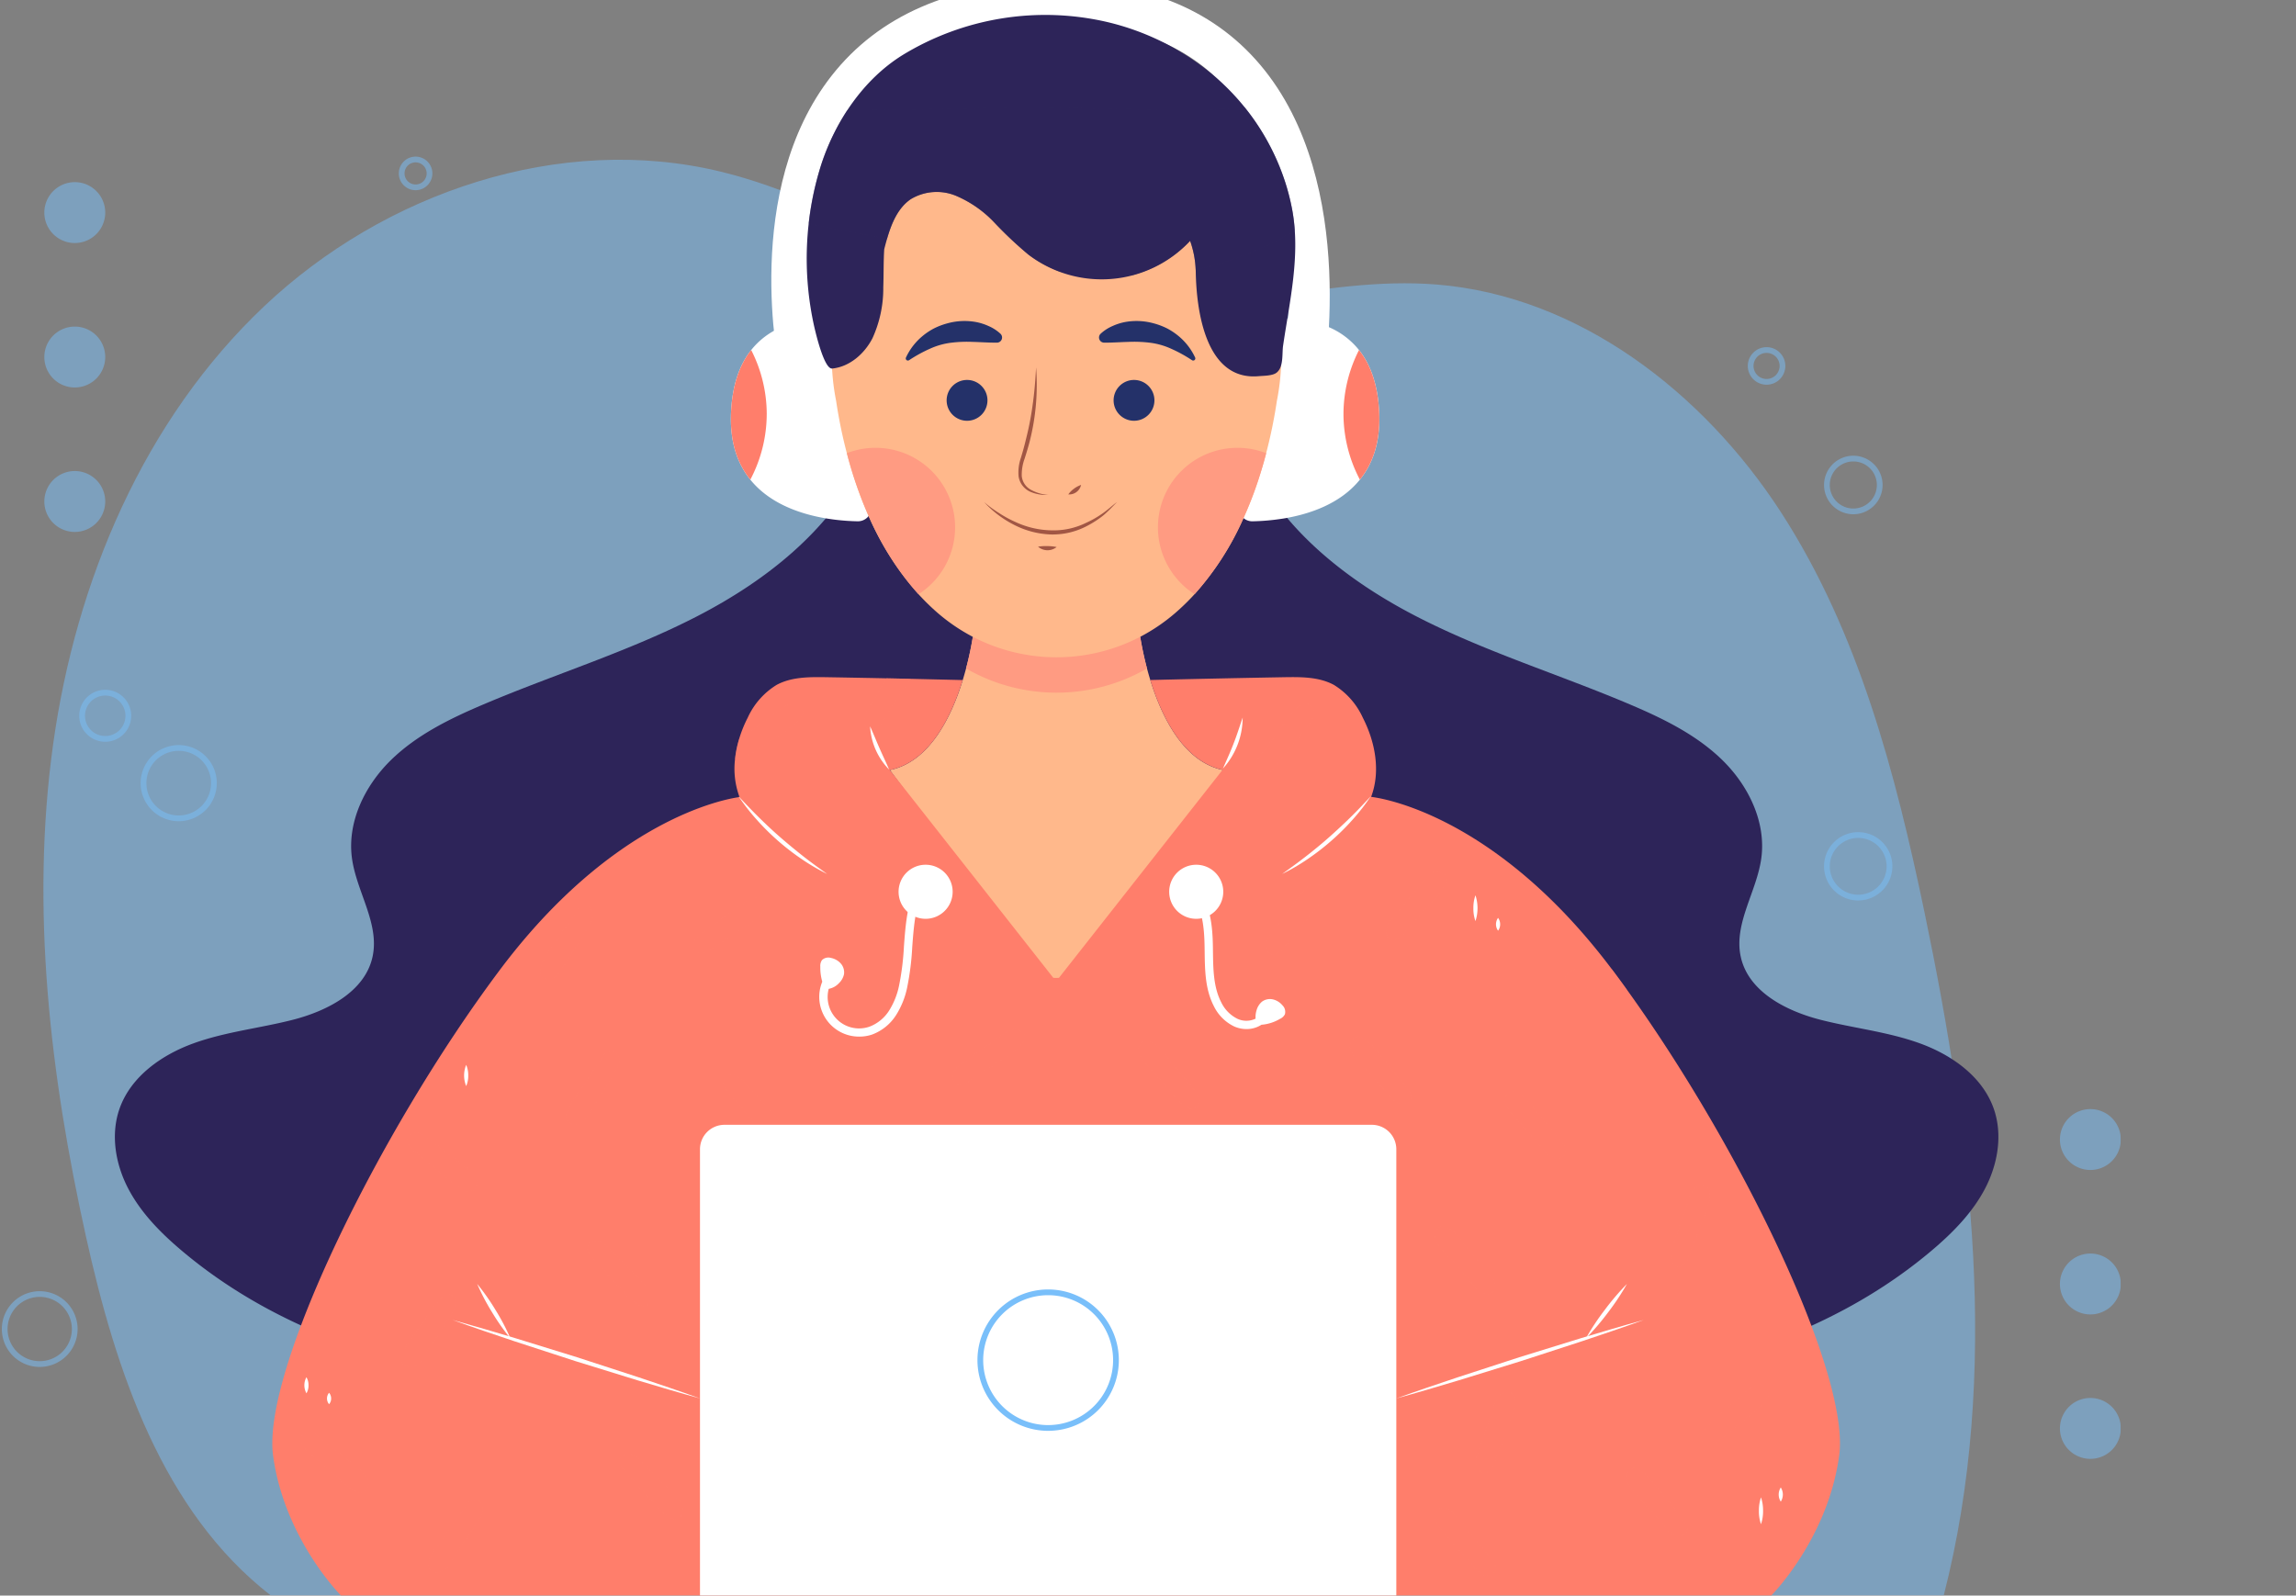 <svg xmlns="http://www.w3.org/2000/svg" xmlns:xlink="http://www.w3.org/1999/xlink" width="400" height="278" viewBox="0 0 400 278">
  <rect x="0" y="0" width="400" height="278" fill="#808080" stroke="none"/>
  <defs>
    <clipPath id="clip-path">
      <rect id="Rectángulo_418015" data-name="Rectángulo 418015" width="400" height="278" transform="translate(179.68 720)" fill="#fff" stroke="#707070" stroke-width="1"/>
    </clipPath>
    <clipPath id="clip-path-2">
      <path id="Trazado_1078388" data-name="Trazado 1078388" d="M0,0H369.162V289.207H0Z" fill="none"/>
    </clipPath>
    <clipPath id="clip-path-3">
      <rect id="Rectángulo_418005" data-name="Rectángulo 418005" width="336.544" height="250.151" transform="translate(12.708 35.109)" fill="none"/>
    </clipPath>
    <clipPath id="clip-path-4">
      <rect id="Rectángulo_418006" data-name="Rectángulo 418006" width="329.359" height="210.881" transform="translate(0 30.497)" fill="none"/>
    </clipPath>
    <clipPath id="clip-path-5">
      <rect id="Rectángulo_418007" data-name="Rectángulo 418007" width="10.61" height="10.609" transform="translate(7.403 34.942)" fill="none"/>
    </clipPath>
    <clipPath id="clip-path-6">
      <rect id="Rectángulo_418008" data-name="Rectángulo 418008" width="10.61" height="10.609" transform="translate(7.403 60.111)" fill="none"/>
    </clipPath>
    <clipPath id="clip-path-7">
      <rect id="Rectángulo_418009" data-name="Rectángulo 418009" width="10.61" height="10.609" transform="translate(7.403 85.28)" fill="none"/>
    </clipPath>
    <clipPath id="clip-path-8">
      <rect id="Rectángulo_418010" data-name="Rectángulo 418010" width="10.609" height="10.61" transform="translate(358.553 196.444)" fill="none"/>
    </clipPath>
    <clipPath id="clip-path-9">
      <rect id="Rectángulo_418011" data-name="Rectángulo 418011" width="10.609" height="10.61" transform="translate(358.553 221.613)" fill="none"/>
    </clipPath>
    <clipPath id="clip-path-10">
      <rect id="Rectángulo_418012" data-name="Rectángulo 418012" width="10.609" height="10.61" transform="translate(358.553 246.782)" fill="none"/>
    </clipPath>
    <clipPath id="clip-path-11">
      <rect id="Rectángulo_418013" data-name="Rectángulo 418013" width="84.686" height="29.283" transform="translate(140.566 21.885)" fill="none"/>
    </clipPath>
    <clipPath id="clip-path-12">
      <rect id="Rectángulo_418014" data-name="Rectángulo 418014" width="255.779" height="156.327" transform="translate(52.028 121.395)" fill="none"/>
    </clipPath>
  </defs>
  <g id="Enmascarar_grupo_1098886" data-name="Enmascarar grupo 1098886" transform="translate(-179.68 -720)" clip-path="url(#clip-path)">
    <g id="Grupo_1210040" data-name="Grupo 1210040" transform="translate(4864.68 -647.513)">
      <g id="Grupo_1210038" data-name="Grupo 1210038" transform="translate(-4684.68 1364.306)">
        <g id="Enmascarar_grupo_1098885" data-name="Enmascarar grupo 1098885" clip-path="url(#clip-path-2)">
          <g id="Grupo_1210036" data-name="Grupo 1210036">
            <g id="Grupo_1210039" data-name="Grupo 1210039">
              <g id="Grupo_1210007" data-name="Grupo 1210007" opacity="0.5" style="mix-blend-mode: screen;isolation: isolate">
                <g id="Grupo_1210006" data-name="Grupo 1210006">
                  <g id="Grupo_1210005" data-name="Grupo 1210005" transform="translate(-5.472 -4.067)" clip-path="url(#clip-path-3)">
                    <path id="Trazado_1078305" data-name="Trazado 1078305" d="M52.328,285.26H343.782c9.926-38.748,4.833-79.729-3.321-118.891-5.067-24.339-11.5-48.926-25.006-69.8s-35.25-37.738-60.032-39.723c-19.927-1.6-39.8,6.356-59.666,4.135-23.029-2.575-42.521-18.333-65.04-23.8-28-6.794-58.579,3.647-79.519,23.434S18.358,108.465,14.4,137s-.5,57.648,5.739,85.774c5.179,23.358,13.32,47.85,32.193,62.486" transform="translate(0 0)" fill="#79bffa"/>
                  </g>
                </g>
              </g>
              <g id="Grupo_1210010" data-name="Grupo 1210010" opacity="0.5" style="mix-blend-mode: screen;isolation: isolate">
                <g id="Grupo_1210009" data-name="Grupo 1210009">
                  <g id="Grupo_1210008" data-name="Grupo 1210008" clip-path="url(#clip-path-4)">
                    <path id="Trazado_1078306" data-name="Trazado 1078306" d="M30.816,146.291a6.632,6.632,0,1,1,6.631-6.632,6.639,6.639,0,0,1-6.631,6.632m0-12.263a5.631,5.631,0,1,0,5.631,5.631,5.637,5.637,0,0,0-5.631-5.631" fill="#79bffa"/>
                    <path id="Trazado_1078307" data-name="Trazado 1078307" d="M18.013,132.449a4.527,4.527,0,1,1,4.527-4.527,4.532,4.532,0,0,1-4.527,4.527m0-8.053a3.526,3.526,0,1,0,3.526,3.526,3.53,3.53,0,0,0-3.526-3.526" fill="#79bffa"/>
                    <path id="Trazado_1078308" data-name="Trazado 1078308" d="M322.558,92.809a5.1,5.1,0,1,1,5.1-5.1,5.106,5.106,0,0,1-5.1,5.1m0-9.2a4.1,4.1,0,1,0,4.1,4.1,4.1,4.1,0,0,0-4.1-4.1" fill="#79bffa"/>
                    <path id="Trazado_1078309" data-name="Trazado 1078309" d="M307.446,70.237a3.271,3.271,0,1,1,3.27-3.271,3.274,3.274,0,0,1-3.27,3.271m0-5.541a2.271,2.271,0,1,0,2.27,2.27,2.273,2.273,0,0,0-2.27-2.27" fill="#79bffa"/>
                    <path id="Trazado_1078310" data-name="Trazado 1078310" d="M72.084,36.348a2.926,2.926,0,1,1,2.926-2.926,2.93,2.93,0,0,1-2.926,2.926m0-4.851a1.925,1.925,0,1,0,1.926,1.925A1.927,1.927,0,0,0,72.084,31.5" fill="#79bffa"/>
                    <path id="Trazado_1078311" data-name="Trazado 1078311" d="M6.6,241.378a6.6,6.6,0,1,1,6.6-6.6,6.611,6.611,0,0,1-6.6,6.6m0-12.208a5.6,5.6,0,1,0,5.6,5.6,5.61,5.61,0,0,0-5.6-5.6" fill="#79bffa"/>
                    <path id="Trazado_1078312" data-name="Trazado 1078312" d="M323.409,160.1a5.951,5.951,0,1,1,5.951-5.95,5.958,5.958,0,0,1-5.951,5.95m0-10.9a4.95,4.95,0,1,0,4.95,4.95,4.955,4.955,0,0,0-4.95-4.95" fill="#79bffa"/>
                  </g>
                </g>
              </g>
              <g id="Grupo_1210013" data-name="Grupo 1210013" opacity="0.5" style="mix-blend-mode: screen;isolation: isolate">
                <g id="Grupo_1210012" data-name="Grupo 1210012">
                  <g id="Grupo_1210011" data-name="Grupo 1210011" clip-path="url(#clip-path-5)">
                    <path id="Trazado_1078313" data-name="Trazado 1078313" d="M18.013,40.247a5.305,5.305,0,1,1-5.305-5.305,5.3,5.3,0,0,1,5.305,5.305" fill="#79bffa"/>
                  </g>
                </g>
              </g>
              <g id="Grupo_1210016" data-name="Grupo 1210016" opacity="0.5" style="mix-blend-mode: screen;isolation: isolate">
                <g id="Grupo_1210015" data-name="Grupo 1210015">
                  <g id="Grupo_1210014" data-name="Grupo 1210014" clip-path="url(#clip-path-6)">
                    <path id="Trazado_1078314" data-name="Trazado 1078314" d="M18.013,65.415a5.305,5.305,0,1,1-5.305-5.305,5.3,5.3,0,0,1,5.305,5.305" fill="#79bffa"/>
                  </g>
                </g>
              </g>
              <g id="Grupo_1210019" data-name="Grupo 1210019" opacity="0.5" style="mix-blend-mode: screen;isolation: isolate">
                <g id="Grupo_1210018" data-name="Grupo 1210018">
                  <g id="Grupo_1210017" data-name="Grupo 1210017" clip-path="url(#clip-path-7)">
                    <path id="Trazado_1078315" data-name="Trazado 1078315" d="M18.013,90.584a5.305,5.305,0,1,1-5.305-5.305,5.3,5.3,0,0,1,5.305,5.305" fill="#79bffa"/>
                  </g>
                </g>
              </g>
              <g id="Grupo_1210022" data-name="Grupo 1210022" opacity="0.5" style="mix-blend-mode: screen;isolation: isolate">
                <g id="Grupo_1210021" data-name="Grupo 1210021">
                  <g id="Grupo_1210020" data-name="Grupo 1210020" clip-path="url(#clip-path-8)">
                    <path id="Trazado_1078316" data-name="Trazado 1078316" d="M369.163,201.749a5.305,5.305,0,1,1-5.306-5.3,5.305,5.305,0,0,1,5.306,5.3" fill="#79bffa"/>
                  </g>
                </g>
              </g>
              <g id="Grupo_1210025" data-name="Grupo 1210025" opacity="0.5" style="mix-blend-mode: screen;isolation: isolate">
                <g id="Grupo_1210024" data-name="Grupo 1210024">
                  <g id="Grupo_1210023" data-name="Grupo 1210023" clip-path="url(#clip-path-9)">
                    <path id="Trazado_1078317" data-name="Trazado 1078317" d="M369.163,226.918a5.305,5.305,0,1,1-5.306-5.3,5.305,5.305,0,0,1,5.306,5.3" fill="#79bffa"/>
                  </g>
                </g>
              </g>
              <g id="Grupo_1210028" data-name="Grupo 1210028" opacity="0.5" style="mix-blend-mode: screen;isolation: isolate">
                <g id="Grupo_1210027" data-name="Grupo 1210027">
                  <g id="Grupo_1210026" data-name="Grupo 1210026" clip-path="url(#clip-path-10)">
                    <path id="Trazado_1078318" data-name="Trazado 1078318" d="M369.163,252.087a5.305,5.305,0,1,1-5.306-5.305,5.305,5.305,0,0,1,5.306,5.305" fill="#79bffa"/>
                  </g>
                </g>
              </g>
              <path id="Trazado_1078319" data-name="Trazado 1078319" d="M347.005,196.331c-1.974-5.564-7.3-9.322-12.854-11.335s-11.5-2.632-17.22-4.084c-6.09-1.546-12.713-4.931-14-11.08-1.211-5.772,2.822-11.283,3.6-17.128.84-6.267-2.225-12.575-6.733-17.007s-10.32-7.273-16.139-9.745c-12.363-5.251-25.3-9.2-37.234-15.356s-23.115-14.9-28.955-27a54.692,54.692,0,0,0-12.005-5.177c-4.371-1.318-9.212-1.586-13.424.175a18.85,18.85,0,0,0-8.28,7.264,18.853,18.853,0,0,0-8.279-7.264c-4.212-1.761-9.053-1.493-13.424-.175A54.672,54.672,0,0,0,150.055,83.6c-5.841,12.1-17.016,20.847-28.955,27s-24.872,10.1-37.235,15.356c-5.819,2.472-11.63,5.312-16.138,9.745s-7.573,10.74-6.734,17.007c.783,5.845,4.817,11.356,3.606,17.128-1.29,6.149-7.913,9.534-14,11.08-5.723,1.452-11.67,2.072-17.221,4.084S22.5,190.767,20.522,196.331c-1.607,4.527-.74,9.669,1.477,13.93s5.669,7.754,9.339,10.853c15.07,12.73,34.394,19.72,53.952,22.294s39.442.959,58.948-1.984a77.6,77.6,0,0,0,31.884-13.049,45.074,45.074,0,0,0,7.641-7.183,45.119,45.119,0,0,0,7.642,7.183,77.591,77.591,0,0,0,31.884,13.049c19.505,2.943,39.39,4.558,58.948,1.984s38.882-9.564,53.951-22.294c3.67-3.1,7.123-6.591,9.34-10.853s3.083-9.4,1.477-13.93" fill="#2d2459"/>
              <path id="Trazado_1078320" data-name="Trazado 1078320" d="M151.493,91.583a2.352,2.352,0,0,1-2.394,2.452c-4.435-.086-13.687-1.049-18.7-7.255-2.192-2.713-3.567-6.431-3.371-11.524.195-5.035,1.555-8.579,3.523-11.061,4.76-6,13.028-5.772,16.71-5.317a2.34,2.34,0,0,1,2.04,2.105c1.375,14.49,1.975,25.855,2.192,30.6" fill="#fff"/>
              <path id="Trazado_1078321" data-name="Trazado 1078321" d="M133.257,75.343A24.64,24.64,0,0,1,130.4,86.78c-2.192-2.713-3.567-6.431-3.372-11.524.2-5.035,1.556-8.579,3.523-11.061a24.613,24.613,0,0,1,2.707,11.148" fill="#ff7e6b"/>
              <path id="Trazado_1078322" data-name="Trazado 1078322" d="M236.592,86.78c-3.443,4.268-8.891,6.055-13.4,6.785h-.007a38.42,38.42,0,0,1-5.3.471,2.358,2.358,0,0,1-2.394-2.453c.058-1.208.137-2.835.246-4.839.087-1.6.195-3.444.325-5.491.355-5.461.876-12.406,1.621-20.269a2.337,2.337,0,0,1,2.04-2.1c.709-.087,1.606-.174,2.6-.2.542-.014,1.121-.014,1.729.008A19.722,19.722,0,0,1,231.2,60.21a13.575,13.575,0,0,1,5.244,3.985c1.968,2.482,3.328,6.026,3.523,11.061.2,5.093-1.179,8.811-3.371,11.524" fill="#fff"/>
              <path id="Trazado_1078323" data-name="Trazado 1078323" d="M233.735,75.343a24.626,24.626,0,0,0,2.857,11.437c2.192-2.713,3.567-6.431,3.372-11.524-.2-5.035-1.556-8.579-3.523-11.061a24.612,24.612,0,0,0-2.706,11.148" fill="#ff7e6b"/>
              <path id="Trazado_1078324" data-name="Trazado 1078324" d="M229.918,71.7l-7.025-1.359c.063-.328,6.16-33.189-9.16-51.255-7-8.256-17.621-12.247-31.583-11.9-14.394.369-25.143,4.955-31.95,13.631-13.631,17.372-7.667,45.652-7.6,45.936L135.6,68.269c-.281-1.293-6.72-31.884,8.966-51.877C152.757,5.958,165.339.451,181.967.026c16.246-.432,28.771,4.446,37.242,14.45,17.53,20.7,10.995,55.739,10.709,57.22" fill="#fff"/>
              <path id="Trazado_1078325" data-name="Trazado 1078325" d="M222.9,65.346a.032.032,0,0,0-.007.022,39.029,39.029,0,0,1-.76,7.682,85.037,85.037,0,0,1-1.866,9.115c-.4,1.562-.883,3.183-1.425,4.832a67.054,67.054,0,0,1-2.525,6.475,50.155,50.155,0,0,1-8.529,13.267,40.321,40.321,0,0,1-3.421,3.327,32.249,32.249,0,0,1-6.048,4.1,31.569,31.569,0,0,1-29.16,0,32.249,32.249,0,0,1-6.048-4.1,40.232,40.232,0,0,1-3.414-3.327,50.423,50.423,0,0,1-8.695-13.622,71.815,71.815,0,0,1-3.791-10.952,84.79,84.79,0,0,1-1.866-9.115,39.566,39.566,0,0,1-.76-7.682v-.022a39.157,39.157,0,0,1,77.743-6.662,38.783,38.783,0,0,1,.572,6.662" fill="#ffb88b"/>
              <path id="Trazado_1078326" data-name="Trazado 1078326" d="M171.712,72.963a3.556,3.556,0,1,1-3.555-3.555,3.555,3.555,0,0,1,3.555,3.555" fill="#243169"/>
              <path id="Trazado_1078327" data-name="Trazado 1078327" d="M200.8,72.963a3.556,3.556,0,1,1-3.555-3.555,3.555,3.555,0,0,1,3.555,3.555" fill="#243169"/>
              <path id="Trazado_1078328" data-name="Trazado 1078328" d="M180.186,67.276a39.838,39.838,0,0,1-1.1,12.776c-.263,1.039-.586,2.076-.908,3.086a8.089,8.089,0,0,0-.488,3.016,3.039,3.039,0,0,0,1.587,2.388,7.448,7.448,0,0,0,3,.9,6.968,6.968,0,0,1-3.171-.585,3.5,3.5,0,0,1-1.97-2.628,7.693,7.693,0,0,1,.409-3.276c.306-1.03.6-2.039.838-3.074a53.179,53.179,0,0,0,1.216-6.24c.3-2.1.465-4.224.58-6.36" fill="#a15644"/>
              <path id="Trazado_1078329" data-name="Trazado 1078329" d="M185.792,89.349a4.338,4.338,0,0,1,.991-.99,4.289,4.289,0,0,1,1.237-.658,2.113,2.113,0,0,1-2.228,1.648" fill="#a15644"/>
              <path id="Trazado_1078330" data-name="Trazado 1078330" d="M171.112,90.672a20.535,20.535,0,0,0,2.624,1.93,20.219,20.219,0,0,0,2.838,1.546,15.445,15.445,0,0,0,6.183,1.46,12.833,12.833,0,0,0,6.174-1.324,17,17,0,0,0,2.8-1.6c.894-.608,1.684-1.358,2.563-2.015-.763.773-1.514,1.584-2.349,2.3a17.173,17.173,0,0,1-2.767,1.814,12.821,12.821,0,0,1-6.435,1.547,15.18,15.18,0,0,1-6.406-1.683,18.283,18.283,0,0,1-5.222-3.976" fill="#a15644"/>
              <path id="Trazado_1078331" data-name="Trazado 1078331" d="M180.523,98.457a8.6,8.6,0,0,1,1.622-.1,8.3,8.3,0,0,1,1.618.161,2.511,2.511,0,0,1-3.24-.061" fill="#a15644"/>
              <path id="Trazado_1078332" data-name="Trazado 1078332" d="M191.446,61.34a7.272,7.272,0,0,1,2.068-1.331,9.564,9.564,0,0,1,2.309-.717,11.179,11.179,0,0,1,4.878.26,12.333,12.333,0,0,1,2.307.877,11.4,11.4,0,0,1,2.027,1.358,10.7,10.7,0,0,1,2.853,3.708.372.372,0,0,1-.523.483l-.032-.019a24.541,24.541,0,0,0-3.664-2.01,12.6,12.6,0,0,0-3.676-1.031,22.814,22.814,0,0,0-3.78-.139c-1.278.031-2.635.133-4.021.132h-.139a.9.9,0,0,1-.607-1.571" fill="#243169"/>
              <path id="Trazado_1078333" data-name="Trazado 1078333" d="M173.211,62.911c-1.386,0-2.743-.1-4.021-.132a22.7,22.7,0,0,0-3.78.139,12.578,12.578,0,0,0-3.676,1.031,24.541,24.541,0,0,0-3.664,2.01l-.03.018a.372.372,0,0,1-.525-.482,10.716,10.716,0,0,1,2.853-3.709,11.454,11.454,0,0,1,2.027-1.357,12.307,12.307,0,0,1,2.307-.877,11.179,11.179,0,0,1,4.878-.26,9.564,9.564,0,0,1,2.309.717,7.272,7.272,0,0,1,2.068,1.331.9.9,0,0,1-.6,1.571Z" fill="#243169"/>
              <path id="Trazado_1078334" data-name="Trazado 1078334" d="M220.272,82.165c-.4,1.562-.883,3.183-1.425,4.832a67.054,67.054,0,0,1-2.525,6.475,50.13,50.13,0,0,1-8.529,13.267,13.822,13.822,0,0,1-6.38-11.661c0-.217.007-.434.015-.651a13.853,13.853,0,0,1,13.838-13.195c.268,0,.535.007.8.022a13.962,13.962,0,0,1,4.2.911" fill="#ff9b82"/>
              <path id="Trazado_1078335" data-name="Trazado 1078335" d="M166.075,95.077a13.831,13.831,0,0,1-6.373,11.661c-6.677-7.306-10.41-16.623-12.486-24.574a13.86,13.86,0,0,1,18.859,12.913" fill="#ff9b82"/>
              <path id="Trazado_1078336" data-name="Trazado 1078336" d="M223.6,35a40.924,40.924,0,0,0-13.837-19.743,44.873,44.873,0,0,0-17.134-8.2,47.711,47.711,0,0,0-35.767,5.782c-6.778,4.237-11.6,11.435-14.072,18.937a54.237,54.237,0,0,0-1.236,28.437c.22.936,1.7,7.346,3.1,7.206,3.042-.3,5.631-2.568,7.029-5.287a20.935,20.935,0,0,0,1.88-8.9c.076-2.2.028-4.41.164-6.6.151-.591.308-1.181.477-1.767.766-2.658,1.878-5.426,4.172-6.97a8.772,8.772,0,0,1,7.859-.571,19.851,19.851,0,0,1,6.665,4.646,67.609,67.609,0,0,0,5.954,5.607,21.063,21.063,0,0,0,28.164-2.4A16.909,16.909,0,0,1,208,50.507c.1,6.763,1.7,19.083,10.967,18.244.866-.078,2.387-.054,3.1-.6,1.28-.985.939-3.293,1.149-4.722,1.141-7.761,3.048-15.75,1.6-23.6A39.138,39.138,0,0,0,223.6,35" fill="#2d2459"/>
              <g id="Grupo_1210031" data-name="Grupo 1210031" opacity="0.5" style="mix-blend-mode: screen;isolation: isolate">
                <g id="Grupo_1210030" data-name="Grupo 1210030">
                  <g id="Grupo_1210029" data-name="Grupo 1210029" clip-path="url(#clip-path-11)">
                    <path id="Trazado_1078337" data-name="Trazado 1078337" d="M223.6,35a40.764,40.764,0,0,0-7.1-13.112c-2.512.258-5.047.408-7.614.428-11.639.089-23.278-.46-34.929-.292-8.895.128-17.79.329-26.686.42a39.753,39.753,0,0,0-4.483,9.328,51.613,51.613,0,0,0-2.223,10.37c2.914.654,5.86,1.184,8.806,1.741,1.615.305,3.219.65,4.82,1.009l.009-.032c.766-2.658,1.878-5.426,4.172-6.97a8.772,8.772,0,0,1,7.859-.571,19.851,19.851,0,0,1,6.665,4.646,67.609,67.609,0,0,0,5.954,5.607,20.947,20.947,0,0,0,5.571,3.005,113.743,113.743,0,0,0,12.494.588,21.38,21.38,0,0,0,10.1-6,17.072,17.072,0,0,1,.968,5.043,58.807,58.807,0,0,0,17.269-6.786,31.151,31.151,0,0,0-.437-3.6A39.138,39.138,0,0,0,223.6,35" fill="#2d2459"/>
                  </g>
                </g>
              </g>
              <path id="Trazado_1078338" data-name="Trazado 1078338" d="M212.792,137.374l-7.559,10.034-21.211,28.154h-1.128l-20.877-28.285-7.314-9.9c6.909-1.411,10.714-9.245,12.7-15.676a56.988,56.988,0,0,0,1.765-7.53c.13-.818.188-1.295.188-1.295h28.784s.058.477.188,1.295c.159.983.434,2.466.854,4.224.246,1.02.549,2.141.9,3.3,2,6.438,5.794,14.272,12.71,15.683" fill="#ffb88b"/>
              <path id="Trazado_1078339" data-name="Trazado 1078339" d="M199.5,119.68a31.562,31.562,0,0,1-31.518,0c.615-2.315.983-4.3,1.179-5.52a31.558,31.558,0,0,0,29.16,0c.195,1.216.564,3.2,1.179,5.52" fill="#ff9b82"/>
              <path id="Trazado_1078340" data-name="Trazado 1078340" d="M320.091,256.814c-1.969,14.526-11.82,24.378-11.82,24.378H59.075s-9.853-9.852-11.82-24.378,18.222-56.15,39.4-84.471c19.836-26.527,39.454-29.934,41.863-30.26a14.231,14.231,0,0,1-.781-6.633,18.837,18.837,0,0,1,.694-3.429v-.007a21.5,21.5,0,0,1,1.512-3.755A12.976,12.976,0,0,1,135,122.53c2.568-1.382,5.635-1.374,8.558-1.331q5.283.087,10.561.195h.007l4.1.087,9.172.217c-1.982,6.431-5.787,14.265-12.695,15.676l.043.058,28.437,36.148.492.022.492-.022,28.48-36.206s.022-.007.058-.022c-6.858-1.468-10.634-9.252-12.623-15.661q11.707-.282,23.409-.492c2.922-.043,5.989-.051,8.557,1.331a13.019,13.019,0,0,1,5.057,5.729c2.17,4.232,3.118,9.339,1.461,13.752.008.015.008.029.015.043s20.8,1.954,41.913,30.029c.064.086.129.173.2.26q1.214,1.627,2.429,3.313c20.262,28.155,38.869,67.182,36.974,81.158" fill="#ff7e6b"/>
              <g id="Grupo_1210034" data-name="Grupo 1210034" opacity="0.5" style="mix-blend-mode: screen;isolation: isolate">
                <g id="Grupo_1210033" data-name="Grupo 1210033">
                  <g id="Grupo_1210032" data-name="Grupo 1210032" clip-path="url(#clip-path-12)">
                    <path id="Trazado_1078341" data-name="Trazado 1078341" d="M53.216,255.992c-.675-.6-1.417-1.431-1.121-2.283a1.585,1.585,0,0,1,1.833-.845,4.619,4.619,0,0,1,1.887,1.1l6.683,5.471c.793.649,1.671,1.524,1.45,2.525-.585,2.654-3.34.605-4.337-.287-2.124-1.9-4.263-3.785-6.4-5.677" fill="#ff7e6b"/>
                    <path id="Trazado_1078342" data-name="Trazado 1078342" d="M80.63,265.861c.524-.734,1.273-1.561,2.152-1.356a1.585,1.585,0,0,1,1.034,1.733,4.617,4.617,0,0,1-.891,1.993l-4.734,7.223c-.562.858-1.339,1.823-2.358,1.709-2.7-.3-.954-3.258-.172-4.343,1.666-2.313,3.313-4.64,4.969-6.959" fill="#ff7e6b"/>
                    <path id="Trazado_1078343" data-name="Trazado 1078343" d="M75.908,230.057c.524-.733,1.273-1.56,2.152-1.356a1.586,1.586,0,0,1,1.034,1.734,4.617,4.617,0,0,1-.891,1.993q-2.367,3.611-4.734,7.224c-.562.856-1.339,1.821-2.358,1.708-2.7-.3-.954-3.258-.173-4.343,1.667-2.314,3.314-4.639,4.97-6.96" fill="#ff7e6b"/>
                    <path id="Trazado_1078344" data-name="Trazado 1078344" d="M108.6,259.631c-.607-.667-1.257-1.573-.872-2.389a1.585,1.585,0,0,1,1.912-.646,4.614,4.614,0,0,1,1.76,1.291l6.064,6.15c.719.73,1.5,1.693,1.174,2.664-.864,2.577-3.386.247-4.282-.746-1.91-2.116-3.838-4.216-5.756-6.324" fill="#ff7e6b"/>
                    <path id="Trazado_1078345" data-name="Trazado 1078345" d="M103.044,222.507c-.607-.667-1.257-1.573-.872-2.389a1.585,1.585,0,0,1,1.912-.646,4.614,4.614,0,0,1,1.76,1.291l6.064,6.15c.72.73,1.5,1.693,1.174,2.664-.864,2.577-3.386.247-4.282-.746-1.91-2.116-3.837-4.216-5.756-6.324" fill="#ff7e6b"/>
                    <path id="Trazado_1078346" data-name="Trazado 1078346" d="M71.9,203.77c-.691-.58-1.456-1.391-1.183-2.251a1.584,1.584,0,0,1,1.809-.9,4.611,4.611,0,0,1,1.917,1.044l6.829,5.287c.81.628,1.712,1.478,1.518,2.485-.512,2.669-3.322.7-4.343-.169-2.175-1.843-4.365-3.667-6.547-5.5" fill="#ff7e6b"/>
                    <path id="Trazado_1078347" data-name="Trazado 1078347" d="M104.39,187.755c.508-.746,1.238-1.588,2.121-1.4a1.585,1.585,0,0,1,1.073,1.71,4.626,4.626,0,0,1-.847,2.012l-4.574,7.326c-.543.869-1.3,1.852-2.319,1.76-2.707-.242-1.026-3.236-.269-4.338,1.615-2.349,3.21-4.712,4.815-7.067" fill="#ff7e6b"/>
                    <path id="Trazado_1078348" data-name="Trazado 1078348" d="M99.776,162.451c.508-.745,1.238-1.587,2.121-1.4a1.585,1.585,0,0,1,1.073,1.71,4.626,4.626,0,0,1-.847,2.012L97.549,172.1c-.543.868-1.3,1.852-2.319,1.76-2.707-.242-1.026-3.236-.269-4.338,1.615-2.349,3.21-4.711,4.815-7.068" fill="#ff7e6b"/>
                    <path id="Trazado_1078349" data-name="Trazado 1078349" d="M126.636,193.539c-.58-.691-1.193-1.623-.775-2.422a1.584,1.584,0,0,1,1.937-.568,4.6,4.6,0,0,1,1.706,1.36l5.811,6.39c.689.758,1.43,1.752,1.065,2.71-.967,2.54-3.393.11-4.248-.919-1.823-2.191-3.664-4.367-5.5-6.551" fill="#ff7e6b"/>
                    <path id="Trazado_1078350" data-name="Trazado 1078350" d="M123.521,168.644c-.754.5-1.75,1-2.5.489a1.585,1.585,0,0,1-.34-1.989,4.616,4.616,0,0,1,1.55-1.538l7.02-5.031c.833-.6,1.906-1.217,2.815-.744,2.41,1.255-.284,3.383-1.405,4.114-2.388,1.556-4.763,3.133-7.144,4.7" fill="#ff7e6b"/>
                    <path id="Trazado_1078351" data-name="Trazado 1078351" d="M207.8,193.238c.571.7,1.172,1.638.743,2.432a1.583,1.583,0,0,1-1.943.543,4.607,4.607,0,0,1-1.689-1.382l-5.728-6.465c-.679-.767-1.407-1.77-1.03-2.723,1-2.527,3.394-.066,4.236.973,1.795,2.215,3.608,4.415,5.411,6.622" fill="#ff7e6b"/>
                    <path id="Trazado_1078352" data-name="Trazado 1078352" d="M244.3,165.8c-.606.67-1.444,1.4-2.293,1.1a1.585,1.585,0,0,1-.83-1.84,4.619,4.619,0,0,1,1.114-1.878q2.761-3.316,5.528-6.635c.655-.787,1.539-1.658,2.537-1.428,2.648.608.577,3.345-.325,4.334-1.919,2.108-3.821,4.231-5.731,6.346" fill="#ff7e6b"/>
                    <path id="Trazado_1078353" data-name="Trazado 1078353" d="M283.118,175.657c-2.785-.145-5.57-.26-8.355-.391-.9-.043-2-.224-2.308-1.077a1.6,1.6,0,0,1,.9-1.809,4.726,4.726,0,0,1,2.156-.333c1.664.015,3.32.022,4.984.036l.2.261q1.216,1.628,2.431,3.313" fill="#ff7e6b"/>
                    <path id="Trazado_1078354" data-name="Trazado 1078354" d="M244.6,192.525c.571.7,1.172,1.638.743,2.432a1.583,1.583,0,0,1-1.943.543,4.607,4.607,0,0,1-1.689-1.382l-5.728-6.465c-.68-.767-1.407-1.77-1.03-2.723,1-2.527,3.394-.066,4.236.973,1.795,2.215,3.608,4.415,5.411,6.622" fill="#ff7e6b"/>
                    <path id="Trazado_1078355" data-name="Trazado 1078355" d="M259.37,225.574c.571.7,1.172,1.638.743,2.432a1.582,1.582,0,0,1-1.943.543,4.607,4.607,0,0,1-1.689-1.382l-5.728-6.465c-.679-.767-1.407-1.77-1.03-2.723,1-2.527,3.394-.066,4.236.973,1.795,2.215,3.608,4.415,5.411,6.622" fill="#ff7e6b"/>
                    <path id="Trazado_1078356" data-name="Trazado 1078356" d="M271.56,201.967c.571.7,1.172,1.638.743,2.433a1.583,1.583,0,0,1-1.943.543,4.607,4.607,0,0,1-1.689-1.382l-5.728-6.465c-.68-.768-1.407-1.77-1.03-2.723,1-2.527,3.394-.066,4.236.973,1.8,2.215,3.608,4.415,5.411,6.621" fill="#ff7e6b"/>
                    <path id="Trazado_1078357" data-name="Trazado 1078357" d="M259.37,274.626c.571.7,1.172,1.638.743,2.432a1.583,1.583,0,0,1-1.943.543,4.607,4.607,0,0,1-1.689-1.382l-5.728-6.465c-.679-.767-1.407-1.77-1.03-2.723,1-2.527,3.394-.066,4.236.973,1.795,2.215,3.608,4.415,5.411,6.622" fill="#ff7e6b"/>
                    <path id="Trazado_1078358" data-name="Trazado 1078358" d="M292.718,267.726c.571.7,1.172,1.638.743,2.432a1.583,1.583,0,0,1-1.943.543,4.607,4.607,0,0,1-1.689-1.382l-5.728-6.465c-.68-.767-1.407-1.77-1.03-2.723,1-2.527,3.394-.066,4.236.973,1.795,2.215,3.607,4.415,5.411,6.622" fill="#ff7e6b"/>
                    <path id="Trazado_1078359" data-name="Trazado 1078359" d="M299.135,254.213c-.7.573-1.634,1.177-2.43.751a1.582,1.582,0,0,1-.549-1.941,4.607,4.607,0,0,1,1.377-1.694l6.446-5.749c.764-.682,1.765-1.413,2.719-1.039,2.531.992.078,3.394-.959,4.24-2.209,1.8-4.4,3.621-6.6,5.432" fill="#ff7e6b"/>
                    <path id="Trazado_1078360" data-name="Trazado 1078360" d="M293.926,222.036c-.326.842-.845,1.828-1.747,1.848a1.585,1.585,0,0,1-1.433-1.422,4.611,4.611,0,0,1,.368-2.151q1.395-4.088,2.791-8.174c.331-.969.844-2.1,1.859-2.241,2.691-.378,1.734,2.919,1.247,4.165-1.039,2.654-2.057,5.317-3.085,7.975" fill="#ff7e6b"/>
                    <path id="Trazado_1078361" data-name="Trazado 1078361" d="M260.035,257.987c-.326.841-.845,1.828-1.747,1.848a1.585,1.585,0,0,1-1.433-1.422,4.608,4.608,0,0,1,.368-2.151q1.4-4.087,2.791-8.174c.331-.969.844-2.1,1.859-2.241,2.691-.378,1.734,2.919,1.247,4.165-1.039,2.654-2.057,5.317-3.085,7.975" fill="#ff7e6b"/>
                    <path id="Trazado_1078362" data-name="Trazado 1078362" d="M168.68,191.49c-.754.5-1.75,1-2.5.489a1.585,1.585,0,0,1-.34-1.989,4.616,4.616,0,0,1,1.55-1.538l7.02-5.031c.833-.6,1.906-1.217,2.815-.744,2.41,1.255-.284,3.383-1.4,4.114-2.388,1.556-4.763,3.133-7.144,4.7" fill="#ff7e6b"/>
                    <path id="Trazado_1078363" data-name="Trazado 1078363" d="M223.461,168.222c-.569.7-1.367,1.479-2.231,1.221a1.586,1.586,0,0,1-.926-1.794,4.636,4.636,0,0,1,1.012-1.934l5.171-6.918c.614-.821,1.449-1.736,2.458-1.56,2.678.468.752,3.311-.1,4.346-1.805,2.205-3.593,4.426-5.389,6.639" fill="#ff7e6b"/>
                    <path id="Trazado_1078364" data-name="Trazado 1078364" d="M221.77,136.845c-.569.7-1.367,1.479-2.231,1.22a1.582,1.582,0,0,1-.925-1.793,4.616,4.616,0,0,1,1.011-1.934l5.171-6.918c.614-.821,1.449-1.736,2.458-1.56,2.678.468.753,3.311-.1,4.346-1.8,2.205-3.593,4.426-5.389,6.639" fill="#ff7e6b"/>
                    <path id="Trazado_1078365" data-name="Trazado 1078365" d="M137.158,130.148c-2.387,1.555-4.76,3.132-7.147,4.7a2.663,2.663,0,0,1-2.272.608,18.822,18.822,0,0,1,.7-3.429v-.008c.094-.065.195-.137.3-.209q3.506-2.518,7.017-5.028c.832-.6,1.9-1.215,2.814-.745,2.409,1.251-.282,3.385-1.4,4.116" fill="#ff7e6b"/>
                    <path id="Trazado_1078366" data-name="Trazado 1078366" d="M158.223,121.481c-.058.094-.116.181-.166.26-1.563,2.388-3.1,4.782-4.659,7.169-.492.76-1.2,1.621-2.091,1.454a1.583,1.583,0,0,1-1.107-1.685,4.621,4.621,0,0,1,.8-2.033q1.562-2.627,3.117-5.252h.008l4.094.087" fill="#ff7e6b"/>
                  </g>
                </g>
              </g>
              <path id="Trazado_1078367" data-name="Trazado 1078367" d="M165.646,158.586a4.71,4.71,0,1,1-4.71-4.71,4.71,4.71,0,0,1,4.71,4.71" fill="#fff"/>
              <path id="Trazado_1078368" data-name="Trazado 1078368" d="M161.71,158.19a.723.723,0,0,0-.923-.441c-1.565.553-2.584,2.143-3.027,4.726-.322,1.871-.463,3.783-.6,5.632a46.022,46.022,0,0,1-.85,6.831,13.055,13.055,0,0,1-1.734,4.351,6.982,6.982,0,0,1-3.418,2.8,5.479,5.479,0,0,1-7.1-6.591,3.222,3.222,0,0,0,1.793-1,3.05,3.05,0,0,0,.867-1.539,2.332,2.332,0,0,0-.55-1.865,3.079,3.079,0,0,0-1.713-.978,1.586,1.586,0,0,0-1.577.378,1.778,1.778,0,0,0-.288,1.127,8.984,8.984,0,0,0,.342,2.634,6.925,6.925,0,0,0,6.488,9.566,6.76,6.76,0,0,0,2.216-.368,8.426,8.426,0,0,0,4.149-3.37,14.426,14.426,0,0,0,1.939-4.828,47.155,47.155,0,0,0,.883-7.046c.135-1.814.274-3.691.584-5.5.348-2.027,1.049-3.24,2.083-3.606a.723.723,0,0,0,.441-.923" fill="#fff"/>
              <path id="Trazado_1078369" data-name="Trazado 1078369" d="M212.792,158.586a4.71,4.71,0,1,1-4.71-4.71,4.71,4.71,0,0,1,4.71,4.71" fill="#fff"/>
              <path id="Trazado_1078370" data-name="Trazado 1078370" d="M223.11,178.377a3.082,3.082,0,0,0-1.675-1.042,2.331,2.331,0,0,0-1.9.4,3.041,3.041,0,0,0-.942,1.494,3.994,3.994,0,0,0-.17,1.463,3.688,3.688,0,0,1-3.112.049,6.163,6.163,0,0,1-2.874-2.9c-1.364-2.634-1.4-5.8-1.44-8.87l-.011-.807c-.056-3.623-.421-7.359-2.69-10.14a.724.724,0,0,0-1.121.916c1.99,2.437,2.312,5.885,2.364,9.247l.011.8c.04,3.234.08,6.579,1.6,9.517a7.6,7.6,0,0,0,3.585,3.566,5.356,5.356,0,0,0,2.117.437,4.771,4.771,0,0,0,2.594-.751,7.513,7.513,0,0,0,3.226-1.025,1.789,1.789,0,0,0,.855-.79,1.587,1.587,0,0,0-.418-1.567" fill="#fff"/>
              <path id="Trazado_1078371" data-name="Trazado 1078371" d="M242.94,246.866c3.546-1.281,7.116-2.487,10.689-3.681l10.748-3.5,10.8-3.338c3.608-1.083,7.22-2.156,10.857-3.152-3.546,1.283-7.116,2.488-10.689,3.683l-10.748,3.5-10.8,3.337c-3.609,1.084-7.221,2.156-10.857,3.153" fill="#fff"/>
              <path id="Trazado_1078372" data-name="Trazado 1078372" d="M121.63,246.866c-3.637-1-7.248-2.069-10.858-3.153l-10.8-3.337-10.747-3.5c-3.574-1.195-7.144-2.4-10.69-3.683,3.637,1,7.249,2.069,10.858,3.152l10.8,3.338,10.748,3.5c3.573,1.194,7.143,2.4,10.69,3.681" fill="#fff"/>
              <path id="Trazado_1078373" data-name="Trazado 1078373" d="M128.321,141.922c1.184,1.261,2.362,2.513,3.585,3.717s2.472,2.379,3.766,3.5,2.615,2.213,3.964,3.275,2.749,2.06,4.153,3.07a35.849,35.849,0,0,1-4.48-2.62,42.119,42.119,0,0,1-7.8-6.844,35.883,35.883,0,0,1-3.184-4.1" fill="#fff"/>
              <path id="Trazado_1078374" data-name="Trazado 1078374" d="M238.51,141.922a35.881,35.881,0,0,1-3.184,4.1,42.119,42.119,0,0,1-7.8,6.844,35.85,35.85,0,0,1-4.48,2.62c1.4-1.01,2.8-2.014,4.153-3.07s2.681-2.139,3.964-3.275,2.537-2.3,3.766-3.5,2.4-2.456,3.585-3.717" fill="#fff"/>
              <path id="Trazado_1078375" data-name="Trazado 1078375" d="M154.575,137.288a11.619,11.619,0,0,1-3.31-7.521c.586,1.277,1.074,2.533,1.629,3.772.537,1.247,1.134,2.455,1.681,3.749" fill="#fff"/>
              <path id="Trazado_1078376" data-name="Trazado 1078376" d="M212.735,137.112c.65-1.488,1.31-2.911,1.869-4.387.578-1.469,1.046-2.965,1.568-4.5a13.287,13.287,0,0,1-3.437,8.891" fill="#fff"/>
              <path id="Trazado_1078377" data-name="Trazado 1078377" d="M283.118,226.918a43.2,43.2,0,0,1-3.285,4.953,42.644,42.644,0,0,1-3.862,4.518,42.763,42.763,0,0,1,3.285-4.953,43.317,43.317,0,0,1,3.862-4.518" fill="#fff"/>
              <path id="Trazado_1078378" data-name="Trazado 1078378" d="M82.816,226.918a37.9,37.9,0,0,1,3.2,4.547,37.527,37.527,0,0,1,2.583,4.924,37.406,37.406,0,0,1-3.2-4.547,37.9,37.9,0,0,1-2.583-4.924" fill="#fff"/>
              <path id="Trazado_1078379" data-name="Trazado 1078379" d="M306.472,264.1a7,7,0,0,1,.362,2.339,6.927,6.927,0,0,1-.362,2.34,6.9,6.9,0,0,1-.361-2.34,6.974,6.974,0,0,1,.361-2.339" fill="#fff"/>
              <path id="Trazado_1078380" data-name="Trazado 1078380" d="M309.919,262.38a2.281,2.281,0,0,1,0,2.463,2.276,2.276,0,0,1,0-2.463" fill="#fff"/>
              <path id="Trazado_1078381" data-name="Trazado 1078381" d="M256.727,159.2a7.155,7.155,0,0,1,0,4.494,6.386,6.386,0,0,1-.361-2.247,6.455,6.455,0,0,1,.361-2.247" fill="#fff"/>
              <path id="Trazado_1078382" data-name="Trazado 1078382" d="M260.667,163.136a1.807,1.807,0,0,1,.361,1.115,1.788,1.788,0,0,1-.361,1.115,1.9,1.9,0,0,1,0-2.23" fill="#fff"/>
              <path id="Trazado_1078383" data-name="Trazado 1078383" d="M80.895,188.747a4.461,4.461,0,0,1,.361,1.847,4.4,4.4,0,0,1-.361,1.847,4.905,4.905,0,0,1,0-3.694" fill="#fff"/>
              <path id="Trazado_1078384" data-name="Trazado 1078384" d="M53.068,243.172a2.7,2.7,0,0,1,.36,1.4,2.666,2.666,0,0,1-.36,1.4,2.9,2.9,0,0,1,0-2.808" fill="#fff"/>
              <path id="Trazado_1078385" data-name="Trazado 1078385" d="M57.008,245.88a1.493,1.493,0,0,1,.361.993,1.475,1.475,0,0,1-.361.992,1.542,1.542,0,0,1,0-1.985" fill="#fff"/>
              <path id="Trazado_1078386" data-name="Trazado 1078386" d="M242.94,281.194H121.629V203.45a4.261,4.261,0,0,1,4.262-4.261H238.679a4.261,4.261,0,0,1,4.261,4.261Z" fill="#fff"/>
              <path id="Trazado_1078387" data-name="Trazado 1078387" d="M194.1,240.191a11.816,11.816,0,1,1-11.815-11.815A11.815,11.815,0,0,1,194.1,240.191Z" fill="none" stroke="#79bffa" stroke-miterlimit="10" stroke-width="1.001"/>
              <path id="Trazado_1078389" data-name="Trazado 1078389" d="M332.105,0" transform="translate(22.039 281.194)" fill="none" stroke="#243169" stroke-width="1.001"/>
            </g>
          </g>
        </g>
      </g>
    </g>
  </g>
</svg>
